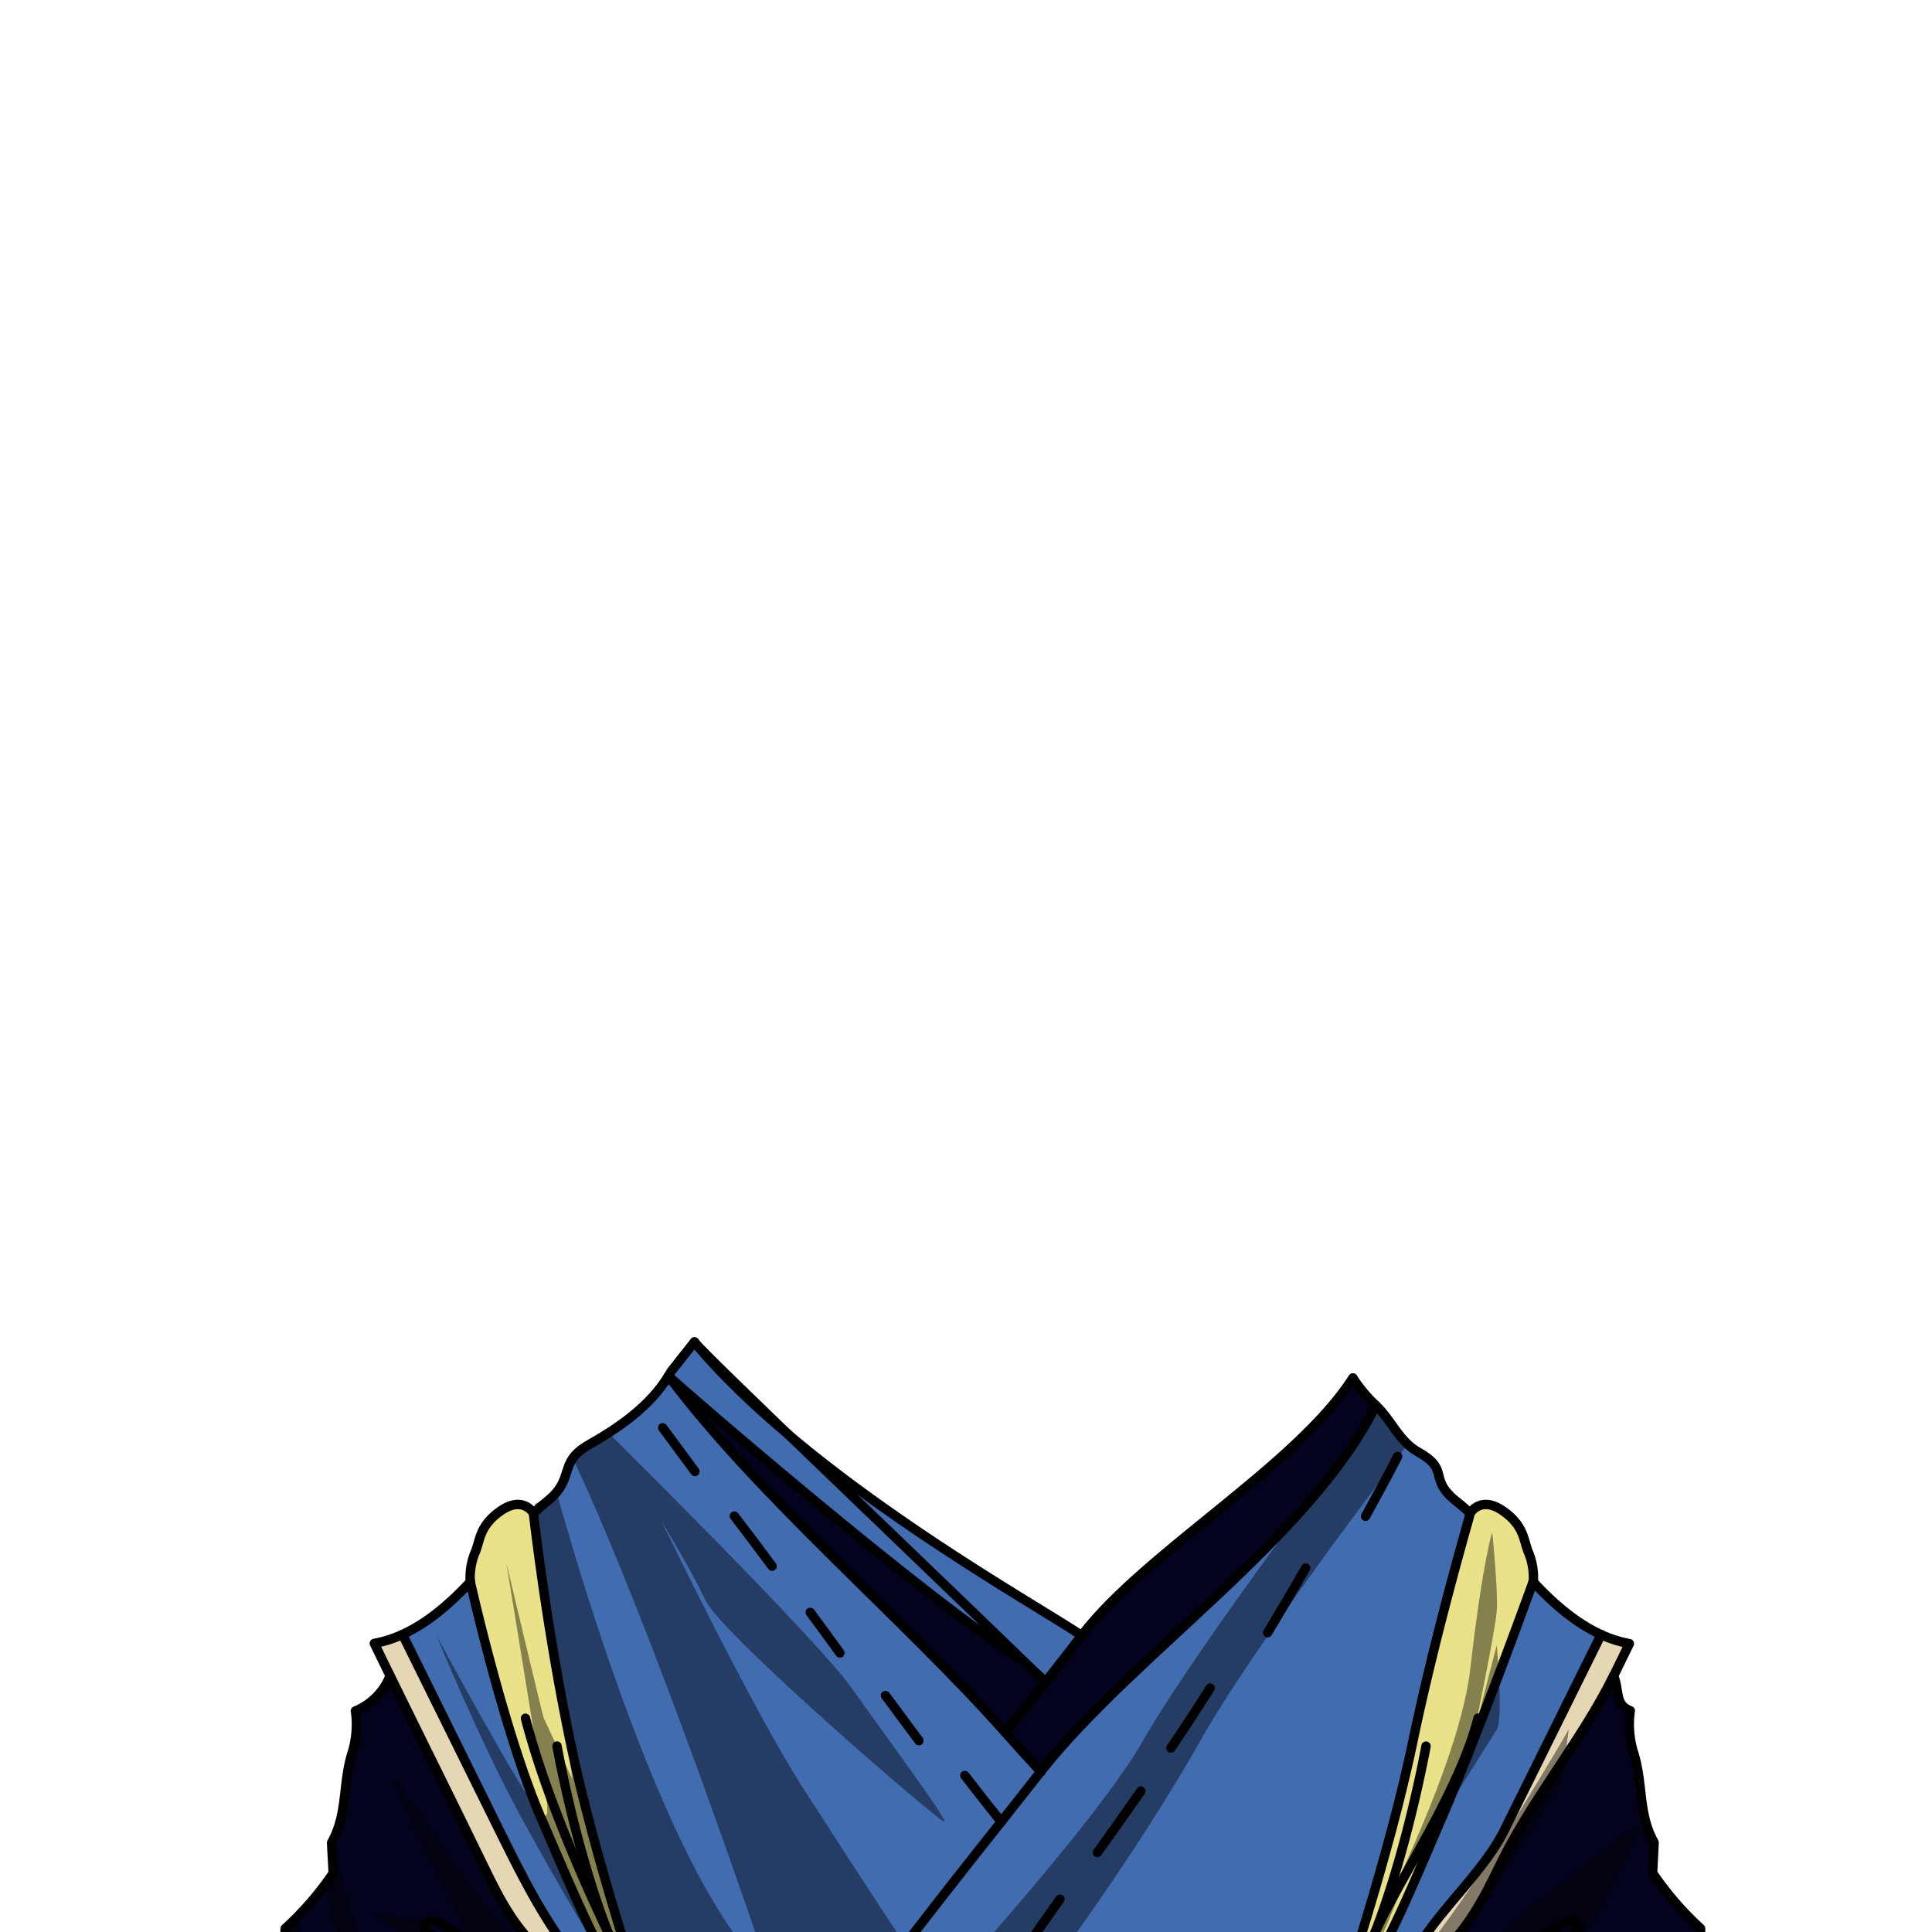<svg xmlns="http://www.w3.org/2000/svg" viewBox="0 0 432 432">
  <defs>
    <style>.BUNTAI_OWL_OUTFIT_BUNTAI_OWL_OUTFIT_8_a{isolation:isolate;}.BUNTAI_OWL_OUTFIT_BUNTAI_OWL_OUTFIT_8_b{fill:#416cb0;}.BUNTAI_OWL_OUTFIT_BUNTAI_OWL_OUTFIT_8_c{fill:#e9e289;}.BUNTAI_OWL_OUTFIT_BUNTAI_OWL_OUTFIT_8_d{fill:#03031d;}.BUNTAI_OWL_OUTFIT_BUNTAI_OWL_OUTFIT_8_e{fill:#e5d7b4;}.BUNTAI_OWL_OUTFIT_BUNTAI_OWL_OUTFIT_8_f{fill:none;stroke:#000;stroke-linecap:round;stroke-linejoin:round;stroke-width:2.1px;}.BUNTAI_OWL_OUTFIT_BUNTAI_OWL_OUTFIT_8_g{opacity:0.43;mix-blend-mode:multiply;}</style>
  </defs>
  <g class="BUNTAI_OWL_OUTFIT_BUNTAI_OWL_OUTFIT_8_a">
    <path class="BUNTAI_OWL_OUTFIT_BUNTAI_OWL_OUTFIT_8_b" d="M241.86,365.7q-4,5.22-8.06,10.36c-1.6-1.47-3.24-3-4.9-4.63-27.37-26.51-71.31-68.33-73.51-71.21C181.22,331.08,232.17,359,241.86,365.7Z" />
    <path class="BUNTAI_OWL_OUTFIT_BUNTAI_OWL_OUTFIT_8_b" d="M155.39,300.22c2.2,2.88,46.14,44.7,73.51,71.21-22-13.69-78-62.22-79.4-63.73l0,0c.22-.34.42-.69.62-1.05l5.19-6.56a.47.47,0,0,1,.06.09Z" />
    <path class="BUNTAI_OWL_OUTFIT_BUNTAI_OWL_OUTFIT_8_c" d="M341.86,347.33c-1.24-2.71-.85-6.09-5.85-9.53s-7.27.56-7.27.56h0c-.07.63-7.51,25.65-12.89,51.37-5.35,25.56-16,57.05-16.36,58.27.31-.55,3.71-6.95,8.09-16.21A79.62,79.62,0,0,1,299.49,448h0s0,0,0,0a10.36,10.36,0,0,0,1.72-1.18c6.74-5.62,13.43-22.42,21.12-40.2,8.35-19.29,20.5-53,20.5-53A14.81,14.81,0,0,0,341.86,347.33Z" />
    <path class="BUNTAI_OWL_OUTFIT_BUNTAI_OWL_OUTFIT_8_c" d="M135.84,431.8c4.37,9.26,7.78,15.66,8.08,16.21-.41-1.22-11-32.71-16.35-58.27-5.39-25.72-8.22-50.74-8.29-51.37h0s-2.28-4-7.28-.56-4.59,6.82-5.85,9.53a14.73,14.73,0,0,0-1,6.33s7.54,33.72,15.89,53c8,18.39,14.84,35.72,21.82,40.73a8.27,8.27,0,0,0,1,.65v0A80.23,80.23,0,0,1,135.84,431.8Z" />
    <path class="BUNTAI_OWL_OUTFIT_BUNTAI_OWL_OUTFIT_8_b" d="M358,365.47q-10.83,21.91-21.69,43.83c-4,8.05-12.58,16.13-17.66,23.55a72,72,0,0,1-11.95,13.7c-1.75.49-3.5.94-5.27,1.37l-.26-1.05c6.74-5.62,13.43-22.42,21.12-40.2,8.35-19.29,20.5-53,20.5-53s.25.28.39.42C347.49,358.63,352.41,362.89,358,365.47Z" />
    <path class="BUNTAI_OWL_OUTFIT_BUNTAI_OWL_OUTFIT_8_b" d="M325.68,335.71c-6.48-5.18-1.28-6.9-8.51-11-4.36-2.47-5.9-7-9.51-10.43-14.52,29.5-54.49,55.89-74.94,81.9q-4-4.37-8-8.83c-22.5-25.37-54.94-52.47-75.25-79.65l0,0c-4.1,6.68-10.83,11.43-17.71,15.32-7.22,4.1-2.95,7.54-9.42,12.72-1.06.84-2.08,1.73-3.06,2.65h0c.07.63,2.9,25.65,8.29,51.37,5.35,25.56,15.94,57.05,16.35,58.27,0,0,0,0,0,0v0a8.27,8.27,0,0,1-1-.65l-.4.65c-1.95-.46-3.89-1-5.83-1.5h0c-1.47-.41-2.94-.85-4.4-1.31q2.25,1.45,4.56,2.82h0l-.3.86-3.15,9.18-2.64,5.65L128,470H314.77l-3.18-11-4.19-3.61v-7.86l-.33-1.13-.34.1c-1.75.49-3.5.94-5.27,1.37l-.26-1.05a10.36,10.36,0,0,1-1.72,1.18s0,0,0,0h0c.41-1.22,11-32.71,16.36-58.27,5.38-25.72,12.82-50.74,12.89-51.37h0C327.75,337.44,326.74,336.55,325.68,335.71Z" />
    <path class="BUNTAI_OWL_OUTFIT_BUNTAI_OWL_OUTFIT_8_b" d="M142.91,447.4l-.4.65c-1.95-.46-3.9-1-5.83-1.5h0a71.74,71.74,0,0,1-11.92-13.69c-5.08-7.42-9.08-15.5-13.07-23.55L90,365.47c5.63-2.58,10.54-6.84,14.82-11.39q.21-.21.39-.42h0s7.54,33.72,15.89,53C129.06,425.06,135.93,442.39,142.91,447.4Z" />
    <path class="BUNTAI_OWL_OUTFIT_BUNTAI_OWL_OUTFIT_8_d" d="M311.16,445.23c6-3.89,11.69-8.28,16-13.93,3.5-4.55,6-9.76,8.55-14.92,6.81-14,18.24-27.72,25.06-41.63,1.39,3.48.2,6.42,3.72,7.82a21.71,21.71,0,0,0,.61,8.94c2.42,7.26,1,13.82,4.72,20.52-.09,2.26-.24,4.56-.33,6.82a70.08,70.08,0,0,0,10.72,12.39c.13,4.46,0,9.21.15,13.67,2.53,2.57,5.05,4.88,7.58,7.45,1.38,1.4,3.39,2.06,5.17,2.93L395.48,470H314.77l-3.18-11-4.19-3.61v-7.86l-.33-1.13C308.44,446.07,309.8,445.66,311.16,445.23Z" />
    <path class="BUNTAI_OWL_OUTFIT_BUNTAI_OWL_OUTFIT_8_d" d="M302.51,308.13a33.63,33.63,0,0,0,5.15,6.15c-14.52,29.5-54.49,55.89-74.94,81.9q-4-4.37-8-8.83c3.07-3.74,6.08-7.49,9.05-11.29q4.09-5.15,8.06-10.36C256.11,347.06,289.84,327.85,302.51,308.13Z" />
    <path class="BUNTAI_OWL_OUTFIT_BUNTAI_OWL_OUTFIT_8_d" d="M228.9,371.43c1.66,1.61,3.3,3.16,4.9,4.63-3,3.8-6,7.55-9.05,11.29-22.5-25.37-54.94-52.47-75.25-79.65C150.88,309.21,206.89,357.74,228.9,371.43Z" />
    <path class="BUNTAI_OWL_OUTFIT_BUNTAI_OWL_OUTFIT_8_d" d="M136.52,448.92l-3.15,9.18-2.64,5.65L128,470H48.32l2.55-14.75c1.77-.87,3.78-1.53,5.16-2.93,2.53-2.57,5.06-4.88,7.59-7.45.13-4.46,0-9.21.14-13.67a69.73,69.73,0,0,0,10.73-12.39c-.08-2.26-.25-4.56-.34-6.82,3.72-6.7,2.32-13.26,4.72-20.52a21.55,21.55,0,0,0,.61-8.94,14.14,14.14,0,0,0,7.73-7.81c6.81,13.91,13.66,27.64,20.45,41.62,2.52,5.16,5,10.37,8.55,14.92,4.35,5.65,10,10,16,13.92h0q2.25,1.45,4.56,2.82h0Z" />
    <path class="BUNTAI_OWL_OUTFIT_BUNTAI_OWL_OUTFIT_8_e" d="M358,365.47q-10.83,21.91-21.69,43.83c-4,8.05-12.58,16.13-17.66,23.55a72,72,0,0,1-11.95,13.7l.34-.1c1.37-.38,2.73-.79,4.09-1.22,6-3.89,11.69-8.28,16-13.93,3.5-4.55,6-9.76,8.55-14.92,6.81-14,18.24-27.72,25.06-41.63h0c1.17-2.41,2.35-4.81,3.52-7.22A27.64,27.64,0,0,1,358,365.47Z" />
    <path class="BUNTAI_OWL_OUTFIT_BUNTAI_OWL_OUTFIT_8_e" d="M124.74,432.85c-5.08-7.42-9.08-15.5-13.07-23.55L90,365.47a27.49,27.49,0,0,1-6.3,2q1.75,3.62,3.53,7.23h0c6.81,13.91,13.66,27.64,20.45,41.62,2.52,5.16,5,10.37,8.55,14.92,4.35,5.65,10,10,16,13.92h0c1.46.46,2.93.9,4.4,1.31A71.74,71.74,0,0,1,124.74,432.85Z" />
    <path class="BUNTAI_OWL_OUTFIT_BUNTAI_OWL_OUTFIT_8_f" d="M177.36,470c14.1-21.78,30.35-42.23,46.54-62.68q4.42-5.6,8.82-11.18c20.45-26,60.42-52.4,74.94-81.9" />
    <path class="BUNTAI_OWL_OUTFIT_BUNTAI_OWL_OUTFIT_8_f" d="M149.5,307.7c20.31,27.18,52.75,54.28,75.25,79.65q3.94,4.45,8,8.83" />
    <path class="BUNTAI_OWL_OUTFIT_BUNTAI_OWL_OUTFIT_8_f" d="M302.51,308.13a33.63,33.63,0,0,0,5.15,6.15c3.61,3.43,5.15,8,9.51,10.43,7.23,4.1,2,5.82,8.5,11,1.07.84,2.08,1.73,3.07,2.65" />
    <path class="BUNTAI_OWL_OUTFIT_BUNTAI_OWL_OUTFIT_8_f" d="M306.73,446.55a72,72,0,0,0,11.95-13.7c5.08-7.42,13.68-15.5,17.66-23.55q10.85-21.92,21.69-43.83" />
    <path class="BUNTAI_OWL_OUTFIT_BUNTAI_OWL_OUTFIT_8_f" d="M360.81,374.74c1.17-2.41,2.35-4.81,3.52-7.22a27.64,27.64,0,0,1-6.3-2c-5.62-2.58-10.54-6.84-14.82-11.39-.14-.14-.26-.28-.39-.42" />
    <path class="BUNTAI_OWL_OUTFIT_BUNTAI_OWL_OUTFIT_8_f" d="M311.16,445.23c6-3.89,11.69-8.28,16-13.93,3.5-4.55,6-9.76,8.55-14.92,6.81-14,18.24-27.72,25.06-41.63" />
    <path class="BUNTAI_OWL_OUTFIT_BUNTAI_OWL_OUTFIT_8_f" d="M87.21,374.76a14.14,14.14,0,0,1-7.73,7.81,21.55,21.55,0,0,1-.61,8.94c-2.4,7.26-1,13.82-4.72,20.52.09,2.26.26,4.56.34,6.82a69.73,69.73,0,0,1-10.73,12.39c-.13,4.46,0,9.21-.14,13.67-2.53,2.57-5.06,4.88-7.59,7.45-1.38,1.4-3.39,2.06-5.16,2.93L48.32,470H395.48l-2.33-14.75c-1.78-.87-3.79-1.53-5.17-2.93-2.53-2.57-5.05-4.88-7.58-7.45-.14-4.46,0-9.21-.15-13.67a70.08,70.08,0,0,1-10.72-12.39c.09-2.26.24-4.56.33-6.82-3.72-6.7-2.3-13.26-4.72-20.52a21.71,21.71,0,0,1-.61-8.94c-3.52-1.4-2.33-4.34-3.72-7.82h0" />
    <path class="BUNTAI_OWL_OUTFIT_BUNTAI_OWL_OUTFIT_8_f" d="M332.24,444.61c5-4,14.53-7.95,19.49-11.93.7-.58,1.49-1.37,1.24-2.24a1.59,1.59,0,0,0-1.72-1,4.89,4.89,0,0,0-2,.81c-10.53,6.28-26.4,11.31-38.11,15-1.36.43-2.72.84-4.09,1.22l-.34.1c-1.75.49-3.5.94-5.27,1.37l-.54.13" />
    <path class="BUNTAI_OWL_OUTFIT_BUNTAI_OWL_OUTFIT_8_f" d="M299.49,448c.41-1.22,11-32.71,16.36-58.27,5.38-25.72,12.82-50.74,12.89-51.37h0s2.27-4,7.27-.56,4.61,6.82,5.85,9.53a14.81,14.81,0,0,1,1,6.33" />
    <path class="BUNTAI_OWL_OUTFIT_BUNTAI_OWL_OUTFIT_8_f" d="M330.5,384.17c-4.1,16-16.78,34.63-22.92,47.63-4.38,9.26-7.78,15.66-8.09,16.21h0" />
    <path class="BUNTAI_OWL_OUTFIT_BUNTAI_OWL_OUTFIT_8_f" d="M342.82,353.66s-12.15,33.72-20.5,53c-7.69,17.78-14.38,34.58-21.12,40.2a10.36,10.36,0,0,1-1.72,1.18s0,0,0,0h0a79.62,79.62,0,0,0,8.09-16.22c7.24-18.77,11.29-41.38,11.29-41.38" />
    <path class="BUNTAI_OWL_OUTFIT_BUNTAI_OWL_OUTFIT_8_f" d="M155.28,300.06l-5.19,6.56c-.2.36-.4.71-.62,1.05-4.1,6.68-10.83,11.43-17.71,15.32-7.22,4.1-2.95,7.54-9.42,12.72-1.06.84-2.08,1.73-3.06,2.65" />
    <path class="BUNTAI_OWL_OUTFIT_BUNTAI_OWL_OUTFIT_8_f" d="M233.8,376.06c-1.6-1.47-3.24-3-4.9-4.63-27.37-26.51-71.31-68.33-73.51-71.21" />
    <path class="BUNTAI_OWL_OUTFIT_BUNTAI_OWL_OUTFIT_8_f" d="M90,365.47c5.63-2.58,10.54-6.84,14.82-11.39q.21-.21.39-.42" />
    <path class="BUNTAI_OWL_OUTFIT_BUNTAI_OWL_OUTFIT_8_f" d="M136.66,446.54a71.74,71.74,0,0,1-11.92-13.69c-5.08-7.42-9.08-15.5-13.07-23.55L90,365.47a27.49,27.49,0,0,1-6.3,2q1.75,3.62,3.53,7.23h0c6.81,13.91,13.66,27.64,20.45,41.62,2.52,5.16,5,10.37,8.55,14.92,4.35,5.65,10,10,16,13.92" />
    <path class="BUNTAI_OWL_OUTFIT_BUNTAI_OWL_OUTFIT_8_f" d="M142.51,448.05c-1.95-.46-3.9-1-5.83-1.5h0c-1.47-.41-2.94-.85-4.4-1.31h0a155.8,155.8,0,0,1-33.51-15,4.91,4.91,0,0,0-2-.81,1.61,1.61,0,0,0-1.73,1c-.25.87.54,1.66,1.25,2.24l14.88,11.93" />
    <path class="BUNTAI_OWL_OUTFIT_BUNTAI_OWL_OUTFIT_8_f" d="M143.92,448c-.41-1.22-11-32.71-16.35-58.27-5.39-25.72-8.22-50.74-8.29-51.37h0s-2.28-4-7.28-.56-4.59,6.82-5.85,9.53a14.73,14.73,0,0,0-1,6.33s7.54,33.72,15.89,53c8,18.39,14.84,35.72,21.82,40.73" />
    <path class="BUNTAI_OWL_OUTFIT_BUNTAI_OWL_OUTFIT_8_f" d="M142.91,447.4a8.27,8.27,0,0,0,1,.65v0s0,0,0,0c-.3-.55-3.71-6.95-8.08-16.21-6.15-13-14.22-31.64-18.33-47.63" />
    <path class="BUNTAI_OWL_OUTFIT_BUNTAI_OWL_OUTFIT_8_f" d="M124.55,390.42s4,22.61,11.29,41.38A80.23,80.23,0,0,0,143.92,448" />
    <path class="BUNTAI_OWL_OUTFIT_BUNTAI_OWL_OUTFIT_8_f" d="M302.51,308.13c-12.67,19.72-46.4,38.93-60.65,57.57q-4,5.22-8.06,10.36c-3,3.8-6,7.55-9.05,11.29" />
    <path class="BUNTAI_OWL_OUTFIT_BUNTAI_OWL_OUTFIT_8_f" d="M155.28,300.06a.47.47,0,0,1,.06.09l0,.07c25.83,30.86,76.78,58.76,86.47,65.48" />
    <path class="BUNTAI_OWL_OUTFIT_BUNTAI_OWL_OUTFIT_8_f" d="M149.47,307.67l0,0c1.38,1.51,57.39,50,79.4,63.73" />
    <path class="BUNTAI_OWL_OUTFIT_BUNTAI_OWL_OUTFIT_8_f" d="M237,424.67q-4.11,5.77-8.13,11.6" />
    <path class="BUNTAI_OWL_OUTFIT_BUNTAI_OWL_OUTFIT_8_f" d="M255.11,400.49q-4.83,6.9-9.73,13.74" />
    <path class="BUNTAI_OWL_OUTFIT_BUNTAI_OWL_OUTFIT_8_f" d="M270.59,377.46q-4.27,6.78-8.77,13.41" />
    <path class="BUNTAI_OWL_OUTFIT_BUNTAI_OWL_OUTFIT_8_f" d="M291.94,350.63q-4.15,7.26-8.49,14.44" />
    <path class="BUNTAI_OWL_OUTFIT_BUNTAI_OWL_OUTFIT_8_f" d="M312.51,325.67c-2.31,4.5-4.72,8.94-7.17,13.38" />
    <path class="BUNTAI_OWL_OUTFIT_BUNTAI_OWL_OUTFIT_8_f" d="M215.74,397q4,5.22,8.16,10.38" />
    <path class="BUNTAI_OWL_OUTFIT_BUNTAI_OWL_OUTFIT_8_f" d="M198,379.13c2.48,3.37,5,6.73,7.47,10.08" />
    <path class="BUNTAI_OWL_OUTFIT_BUNTAI_OWL_OUTFIT_8_f" d="M181.18,360.54c2.21,3,4.42,6,6.62,9.06" />
    <path class="BUNTAI_OWL_OUTFIT_BUNTAI_OWL_OUTFIT_8_f" d="M164.21,339c2.84,3.7,5.65,7.45,8.44,11.21" />
    <path class="BUNTAI_OWL_OUTFIT_BUNTAI_OWL_OUTFIT_8_f" d="M148.18,319.25c2.41,3.25,4.8,6.51,7.21,9.77" />
    <g class="BUNTAI_OWL_OUTFIT_BUNTAI_OWL_OUTFIT_8_g">
      <path d="M300.92,443.7s24.92-45.33,27.82-70.4,4.94-30.71,4.94-30.71,1.32,13.09,1,17.6-5.08,27.32-5.08,27.32l5.08-19.67s1.5,16.14,0,18.87-18.47,28.08-23.6,41.28S300.92,443.7,300.92,443.7Z" />
      <path d="M306.13,446.55s13.75-1.3,31.47-16,29.6-24.25,29.26-22S356.07,430.81,355.72,431s-23.46,16.89-23.46,16.89l23.46-7.52-14.59,12.07a28.68,28.68,0,0,1-10.46,1.46c-6.59-.11-14,0-14,0L331,470.63,314.77,470l-4.71-12.31L307.4,456Z" />
      <path d="M136.05,320.41s46.55,46,54.35,57,21.66,29.71,20.75,29.93-49.67-41.75-53.35-49.42-9.79-17.6-9.79-17.6,20,41.51,31.59,59.56,23.19,35.64,23.19,35.64l-24.93,33.73L128,470.63l9.69-22.71,7.35-.34s-13.17-34.24-22.38-88.79l-3.07-22.51,5-2.25S147.89,421,172,441.17c-29.43-86.62-44.34-115.9-44.34-115.9Z" />
      <path d="M314.62,323.21s-33.94,44.22-46,65.64-35.24,55.58-46.93,66.59A66,66,0,0,1,197.63,470l-10.19.59s54.93-58.31,67.84-80.88,52.38-74.23,52.38-74.23Z" />
      <path d="M63.76,431.24,63.23,449S71,465.13,74.57,469.27c-7.5-15.65-7.68-41-7.68-41Z" />
      <path d="M74.15,412s.08.24.21.69c1.2,4,7.27,24,9.41,32.51,2.39,9.49-2.94,13.82-2.94,13.82s-1.66-14.48-4.22-21.59A89.92,89.92,0,0,1,72.93,421l2.15-1.79Z" />
      <path d="M140.48,446.65c-2.21-2.59-14.5-22.9-24-40.41S97.59,365.7,97.59,365.7s16.88,31.32,22.22,38.6.73-9.87.73-9.87l-7.33-45s8.18,34.36,8.35,34.7,6.43,13.7,6.43,13.7l-3.18-22.37-3.59-27.76S136,427,140.51,437.49,143.92,448,143.92,448Z" />
      <path d="M135.24,447.1s-7.56-3.21-18.8-12.51-29.3-41.12-28.28-36.21,18.07,37.56,18.07,37.56-13-6.21-13.64-6.49-9.71-2.14-9.71-2.14,12,8.72,19.43,16,12.44,9.52,12.44,9.52l-1,5.08L110.17,470l17.82.59Z" />
      <path d="M319.6,434.76c12.67-15.88,31.18-48.05,31.18-48.05l-1.52,11.5s-18.43,31.14-26,37.51-17.85,9.51-17.85,9.51S312.35,443.84,319.6,434.76Z" />
    </g>
  </g>
</svg>